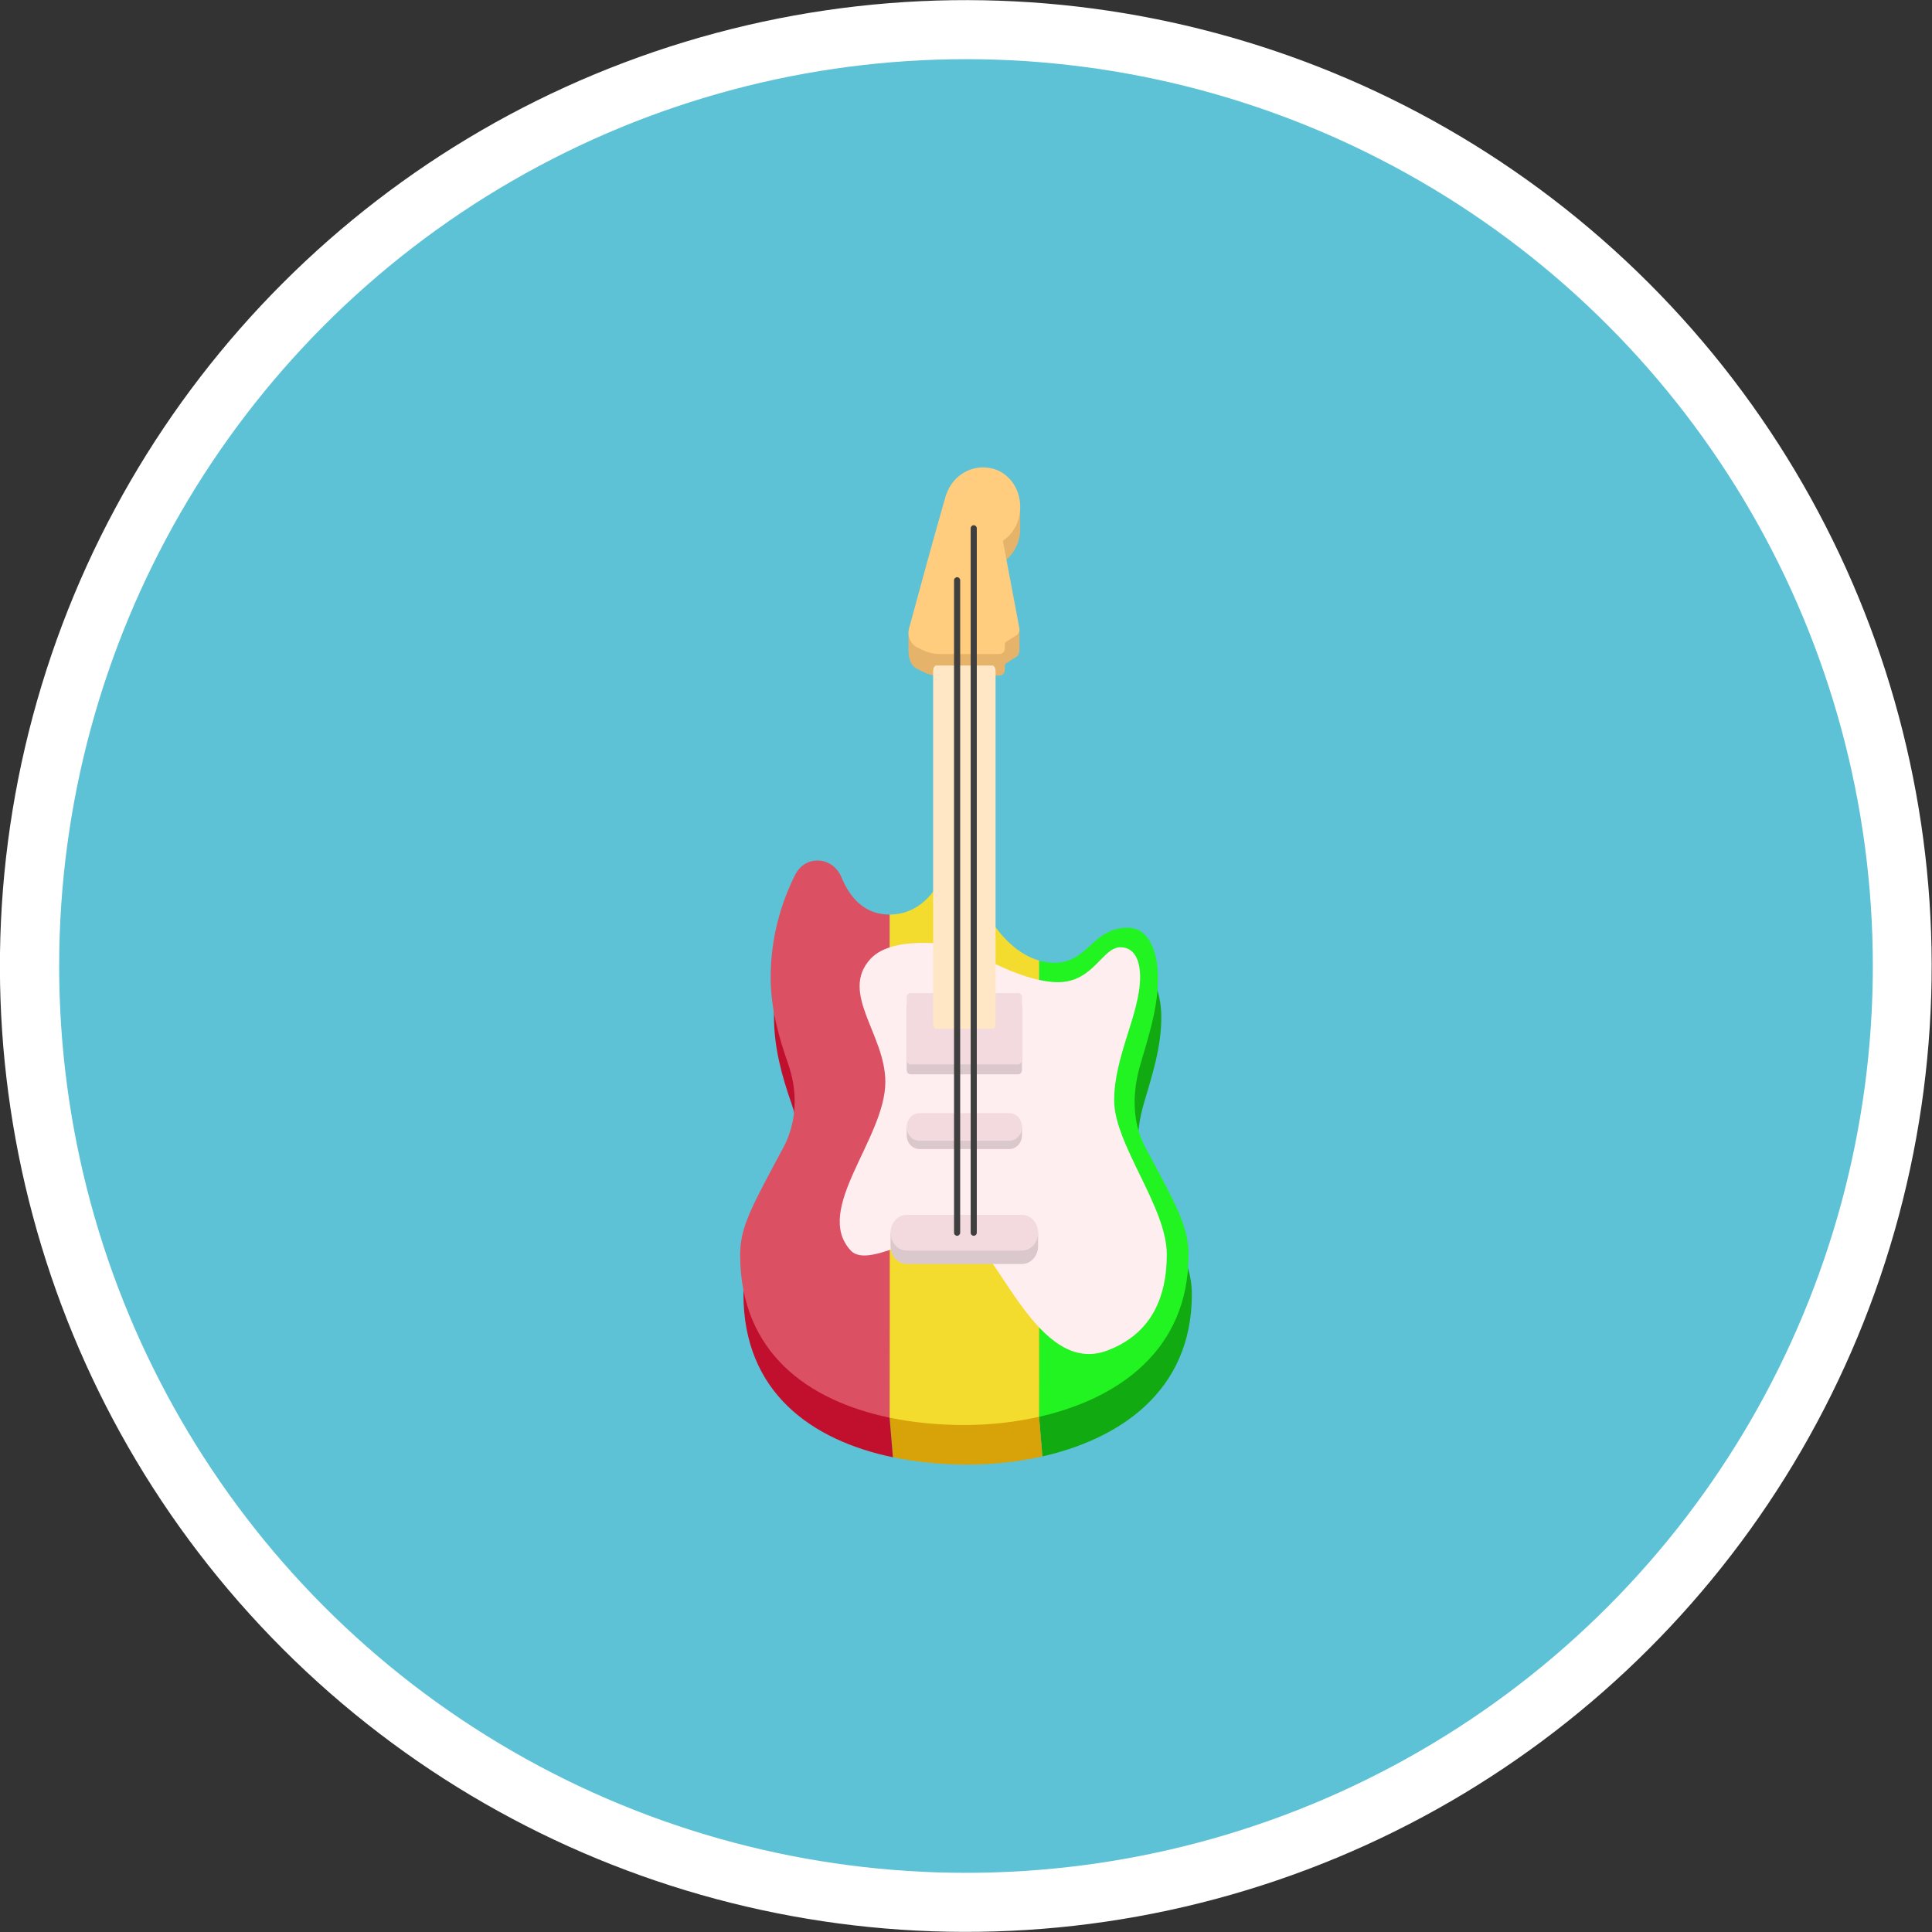 <?xml version="1.0" encoding="utf-8"?>
<!-- Generator: Adobe Illustrator 24.3.0, SVG Export Plug-In . SVG Version: 6.00 Build 0)  -->
<svg version="1.0" id="Layer_1" xmlns="http://www.w3.org/2000/svg" xmlns:xlink="http://www.w3.org/1999/xlink" x="0px" y="0px"
	 viewBox="0 0 300 300" enable-background="new 0 0 300 300" xml:space="preserve">
<rect x="0" y="0" width="300" height="300" fill="#333333" stroke="none"/>
<g>
	
		<ellipse transform="matrix(0.707 -0.707 0.707 0.707 -62.132 150)" fill="#FFFFFF" cx="150" cy="150" rx="150" ry="150"/>
	<circle fill="#5EC2D7" cx="150" cy="150" r="140.812"/>
</g>
<g>
	<g>
		<path fill="#11AA11" d="M177.594,171.434c1.296-4.449,2.732-8.731,2.736-13.475c0.003-2.963-0.894-7.749-4.718-7.749
			c-5.475,0-6.12,5.435-11.339,5.435c-0.837,0-1.639-0.121-2.408-0.34L161.348,220l0.516,6.152
			c12.107-2.741,23.207-10.203,23.207-25.163c-0.001-4.416-1.875-7.63-6.723-16.711
			C176.248,180.344,176.341,175.737,177.594,171.434z"/>
		<path fill="#D8A209" d="M161.858,155.303c-5.568-1.588-9.343-8.435-10.926-13.466c-0.794-2.523-0.394-7.221-0.394-7.221
			l-1.443,0.017c0,0-1.384,13.518-10.443,13.53l-0.516,71.969l0.516,6.152c3.763,0.783,7.705,1.142,11.603,1.142
			c3.751,0,7.728-0.398,11.603-1.275l-0.51-6.152L161.858,155.303z"/>
		<g>
			<path fill="#C1102D" d="M138.652,226.286l-0.516-6.153l0.516-71.968c-0.004,0-0.008,0.001-0.012,0.001
				c-3.938,0-6.19-2.701-7.446-5.759c-1.358-3.311-5.631-3.579-7.221-0.389c-2.011,4.03-3.787,9.427-3.787,15.914
				c0,4.79,1.269,9.304,2.716,13.422c1.497,4.261,1.392,8.972-0.724,12.937c-4.851,9.096-6.733,12.283-6.733,16.699
				C115.448,216.202,126.032,223.66,138.652,226.286z"/>
		</g>
	</g>
	<path fill="#E5B36A" d="M155.726,87.31c1.627-1.09,2.694-3.015,2.694-5.226c0-1.261-0.021-3.857-0.021-3.857
		s-3.681-2.315-5.746-2.315c-2.611,0-4.912,1.765-5.707,4.201c-0.007-0.006-0.014-0.012-0.022-0.017
		c-2.412,7.288-3.563,10.932-5.856,18.221v2.593c0,1.278,0.29,2.418,1.312,2.928c0.471,0.235,0.706,0.352,1.181,0.587
		c0.643,0.318,1.323,0.477,2.04,0.476h9.597c0.462,0,0.833-0.4,0.833-0.894v-0.584c0-0.19,0.093-0.363,0.245-0.459
		c0.619-0.388,0.927-0.583,1.539-0.971c0.362-0.23,0.485-0.673,0.485-1.145v-3.11C157.449,94.26,156.592,90.784,155.726,87.31
		L155.726,87.31z"/>
	<path fill="#FFCD7D" d="M155.726,83.971c2.016-1.35,3.176-3.982,2.502-6.853c-0.497-2.118-2.068-3.824-4.075-4.349
		c-3.194-0.836-6.262,1.111-7.207,4.005c-0.007-0.006-0.014-0.012-0.022-0.017c-2.373,8.325-3.507,12.488-5.763,20.815
		c-0.318,1.171,0.197,2.418,1.219,2.928l0.669,0.334c0.985,0.489,2.027,0.732,3.126,0.729h9.021c0.462,0,0.833-0.4,0.833-0.894
		v-0.584c0-0.19,0.093-0.363,0.245-0.459c0.619-0.388,0.927-0.583,1.539-0.971c0.362-0.23,0.549-0.686,0.465-1.134
		C157.436,93.003,156.585,88.486,155.726,83.971L155.726,83.971z"/>
	<g>
		<path fill="#22F422" d="M177.078,165.282c1.296-4.449,2.732-8.731,2.736-13.475c0.003-2.963-0.894-7.749-4.718-7.749
			c-5.475,0-6.12,5.435-11.339,5.435c-0.837,0-1.639-0.121-2.408-0.341V220c12.107-2.741,23.207-10.203,23.207-25.163
			c-0.001-4.416-1.875-7.63-6.723-16.711C175.732,174.192,175.825,169.586,177.078,165.282z"/>
		<path fill="#F4DC2F" d="M161.343,149.152c-5.568-1.588-9.343-8.435-10.926-13.466c-0.794-2.523-0.394-7.221-0.394-7.221
			l-1.443,0.017c0,0-1.384,13.518-10.443,13.53v78.121c3.763,0.783,7.705,1.142,11.603,1.142c3.751,0,7.728-0.398,11.603-1.275
			V149.152z"/>
		<g>
			<path fill="#DC5063" d="M138.136,220.135v-78.121c-0.004,0-0.008,0.001-0.012,0.001c-3.938,0-6.19-2.701-7.446-5.759
				c-1.358-3.311-5.631-3.579-7.221-0.389c-2.011,4.03-3.787,9.427-3.787,15.914c0,4.79,1.269,9.304,2.716,13.422
				c1.497,4.261,1.392,8.972-0.724,12.937c-4.851,9.096-6.733,12.283-6.733,16.699C114.932,210.05,125.517,217.508,138.136,220.135z
				"/>
		</g>
	</g>
	<path fill="#FFEEF0" d="M149.743,147.024c0,0,8.424,5.491,14.551,5.491c5.502,0,6.87-5.424,9.679-5.424
		c2.471,0,3.065,2.566,3.065,4.604c0,5.674-4.034,12.324-4.034,19.166c0,6.842,8.174,16.561,8.174,23.911
		c0,8.274-3.656,12.834-9.252,14.941c-10.752,4.048-16.971-15.923-22.183-18.297c-4.269-1.944-14.682,5.943-17.631,2.775
		c-5.928-6.367,5.364-17.368,5.364-26.198c0-7.395-7.16-13.787-2.311-19.093C138.948,144.761,149.743,147.024,149.743,147.024
		L149.743,147.024z"/>
	<path fill="#DBC8CC" d="M158.088,166.823h-16.692c-0.335,0-0.606-0.297-0.606-0.663v-9.753c0-0.366,0.271-0.663,0.606-0.663h16.692
		c0.335,0,0.606,0.297,0.606,0.663v9.753C158.695,166.525,158.424,166.823,158.088,166.823z"/>
	<path fill="#F2DADE" d="M158.088,165.283h-16.692c-0.335,0-0.606-0.297-0.606-0.663v-9.753c0-0.366,0.271-0.663,0.606-0.663h16.692
		c0.335,0,0.606,0.297,0.606,0.663v9.753C158.695,164.986,158.424,165.283,158.088,165.283z"/>
	<path fill="#FFE7C5" d="M154.591,104.241v54.603c0,0.503-0.214,0.9-0.486,0.9h-8.723c-0.272,0-0.486-0.397-0.486-0.9v-54.603
		c0-0.49,0.214-0.9,0.486-0.9h8.723C154.377,103.339,154.591,103.75,154.591,104.241z"/>
	<path fill="#DBC8CC" d="M156.723,178.428h-13.957c-1.096,0-1.972-0.962-1.972-2.149v-1.282h17.904v1.282
		C158.695,177.465,157.818,178.428,156.723,178.428L156.723,178.428z M158.674,196.276h-17.864c-1.401,0-2.526-1.242-2.526-2.776
		v-2.085h22.914v2.085C161.201,195.033,160.076,196.276,158.674,196.276z"/>
	<path fill="#F2DADE" d="M158.674,194.191h-17.864c-1.401,0-2.526-1.242-2.526-2.775c0-1.533,1.125-2.776,2.526-2.776h17.864
		c1.401,0,2.526,1.242,2.526,2.776C161.201,192.949,160.076,194.191,158.674,194.191z M156.723,177.144h-13.957
		c-1.096,0-1.972-0.962-1.972-2.149s0.877-2.149,1.972-2.149h13.957c1.096,0,1.972,0.962,1.972,2.149
		C158.695,176.183,157.818,177.144,156.723,177.144z"/>
	<g>
		<path fill="#3F3F3F" d="M151.2,191.892c-0.263,0-0.476-0.213-0.476-0.476V82.033c0-0.263,0.213-0.476,0.476-0.476
			c0.263,0,0.476,0.213,0.476,0.476v109.383C151.676,191.679,151.463,191.892,151.2,191.892z M148.62,191.892
			c-0.263,0-0.476-0.213-0.476-0.476V90.102c0-0.263,0.213-0.476,0.476-0.476s0.476,0.213,0.476,0.476v101.314
			C149.095,191.679,148.883,191.892,148.62,191.892z"/>
	</g>
</g>
</svg>
